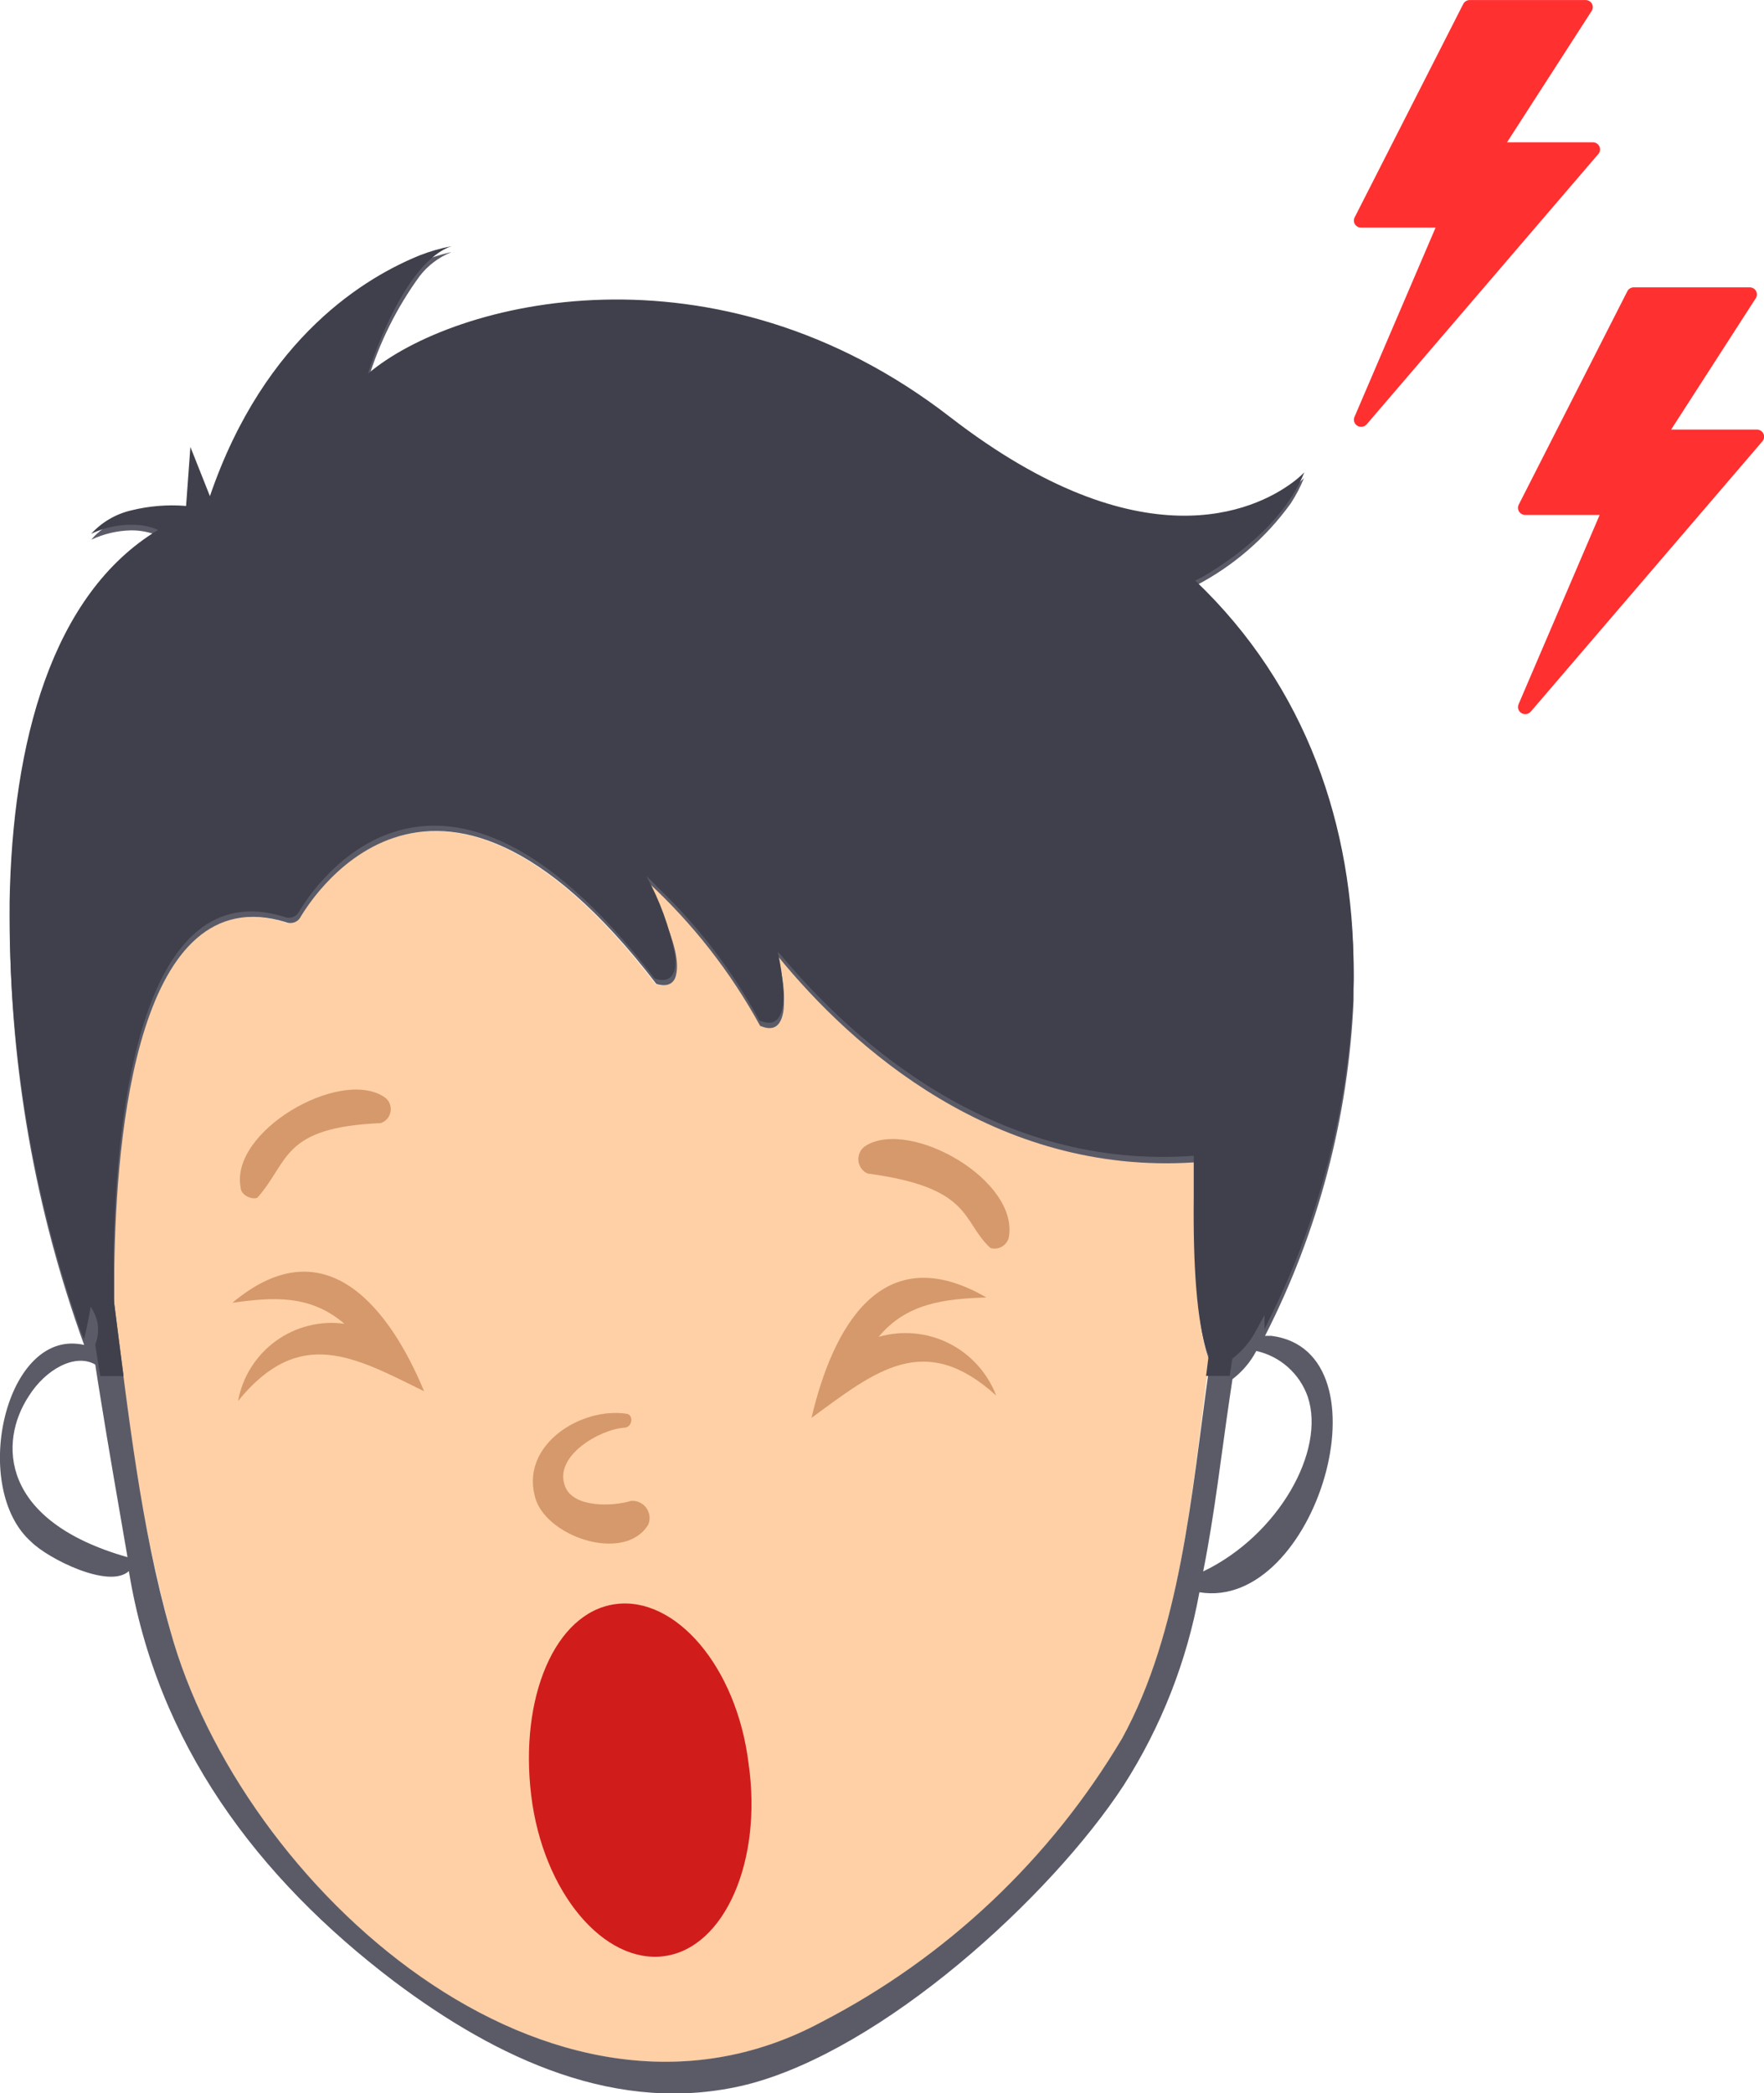 <svg width="43" height="51" viewBox="0 0 43 51" fill="none" xmlns="http://www.w3.org/2000/svg">
<g clip-path="url(#clip0)">
<path d="M29.404 33.677C29.028 36.612 28.74 39.833 27.353 42.361C25.601 45.31 23.06 47.705 20.019 49.276C13.441 52.803 5.868 45.989 4.148 39.724C3.623 37.739 3.243 35.718 3.011 33.677C2.928 33.039 2.849 32.419 2.769 31.781C2.732 28.871 3.007 21.273 6.946 22.472C7.014 22.502 7.09 22.505 7.16 22.479C7.229 22.453 7.286 22.401 7.318 22.334C7.355 22.3 10.421 16.718 15.98 23.977C15.98 23.977 17.233 24.489 15.775 21.461C16.881 22.478 17.814 23.669 18.536 24.988C18.536 24.954 19.459 25.567 18.979 23.311C20.788 25.5 24.267 28.649 29.141 28.309C29.074 30.406 29.141 32.314 29.483 33.169L29.404 33.677Z" fill="#FFD0A6"/>
<path d="M10.338 33.899C8.633 33.06 7.301 32.293 5.802 34.138C5.91 33.55 6.24 33.026 6.723 32.675C7.206 32.325 7.805 32.174 8.395 32.255C7.56 31.538 6.654 31.605 5.664 31.744C7.986 29.794 9.552 32 10.338 33.899Z" fill="#D6996B"/>
<path d="M5.867 28.942C5.595 27.571 8.256 26.032 9.346 26.716C9.406 26.75 9.455 26.801 9.487 26.862C9.518 26.924 9.532 26.994 9.524 27.063C9.517 27.132 9.49 27.197 9.447 27.251C9.403 27.305 9.345 27.345 9.279 27.366C6.857 27.471 7.061 28.292 6.276 29.181C6.138 29.248 5.867 29.11 5.867 28.942Z" fill="#D6996B"/>
<path d="M13.031 36.432C12.722 35.174 14.188 34.277 15.283 34.449C15.45 34.482 15.416 34.788 15.212 34.788C14.635 34.826 13.474 35.476 13.779 36.227C13.984 36.742 14.94 36.709 15.383 36.57C15.455 36.565 15.527 36.577 15.592 36.608C15.657 36.638 15.714 36.685 15.756 36.743C15.798 36.802 15.824 36.871 15.832 36.942C15.84 37.014 15.829 37.087 15.8 37.153C15.212 38.109 13.236 37.426 13.031 36.432Z" fill="#D6996B"/>
<path d="M18.248 42.974C18.59 45.335 17.668 47.457 16.201 47.662C14.735 47.868 13.236 46.123 12.948 43.741C12.66 41.359 13.528 39.292 14.994 39.087C16.46 38.881 17.96 40.609 18.248 42.974Z" fill="#D11C1C"/>
<path d="M24.284 34.004C22.542 32.427 21.36 33.388 19.781 34.549C20.295 32.36 21.485 30.133 24.045 31.614C23.022 31.647 22.099 31.752 21.418 32.574C21.987 32.41 22.597 32.465 23.128 32.73C23.658 32.994 24.07 33.449 24.284 34.004Z" fill="#D6996B"/>
<path d="M24.588 30.167C24.561 30.258 24.499 30.334 24.416 30.38C24.334 30.425 24.236 30.436 24.145 30.41C23.431 29.756 23.728 28.938 21.146 28.594C21.083 28.565 21.028 28.518 20.989 28.46C20.949 28.401 20.927 28.333 20.923 28.263C20.92 28.192 20.936 28.122 20.969 28.06C21.003 27.998 21.052 27.946 21.113 27.911C22.203 27.256 24.864 28.766 24.588 30.167Z" fill="#D6996B"/>
<path d="M32.996 24.124C33.063 20.606 32.006 17.159 29.35 14.504L29.124 14.282C30.053 13.803 30.856 13.111 31.467 12.261C31.593 12.068 31.7 11.863 31.785 11.649C31.785 11.649 28.919 14.764 23.156 10.311C17.567 5.971 11.361 7.396 9.13 9.124L8.972 9.25C9.248 8.347 9.671 7.497 10.225 6.734C10.427 6.47 10.697 6.266 11.006 6.143C10.768 6.189 6.904 7.023 5.121 12.232L4.645 11.032L4.54 12.47C4.54 12.47 2.924 12.29 2.226 13.15C2.53 13.007 2.86 12.93 3.195 12.923C3.423 12.921 3.649 12.965 3.859 13.053C3.734 13.129 3.613 13.209 3.5 13.292C1.094 15.02 0.251 18.656 0.242 22.459V22.518C0.246 26.015 0.858 29.485 2.051 32.771C2.003 32.759 1.954 32.75 1.905 32.746C0.096 32.528 -0.706 36.26 0.756 37.564C1.174 37.983 2.665 38.726 3.141 38.281C3.826 42.483 6.265 45.746 9.606 48.278C12.113 50.161 15.065 51.566 18.202 50.794C21.51 49.956 25.599 46.24 27.391 43.502C28.307 42.07 28.934 40.472 29.237 38.797C32.081 39.267 33.944 32.926 30.991 32.549H30.837C32.133 30.012 32.869 27.224 32.996 24.376C32.996 24.292 32.996 24.208 32.996 24.124ZM0.702 34.017C1.119 33.354 1.842 32.968 2.322 33.249C2.36 33.505 2.402 33.761 2.443 34.017C2.652 35.329 2.882 36.621 3.108 37.942C0 37.061 -0.037 35.14 0.702 34.017ZM27.353 42.357C25.601 45.306 23.06 47.701 20.019 49.272C13.441 52.799 5.868 45.985 4.148 39.72C3.433 37.203 3.124 34.415 2.786 31.777C2.786 31.639 2.786 31.488 2.786 31.328C2.786 31.169 2.786 31.069 2.786 30.934C2.824 27.63 3.358 21.373 6.963 22.468C7.03 22.498 7.107 22.5 7.177 22.474C7.246 22.449 7.303 22.396 7.334 22.329C7.372 22.296 10.438 16.714 15.997 23.973C15.997 23.973 16.415 24.137 16.485 23.73C16.54 23.474 16.485 22.996 16.068 22.116C15.984 21.923 15.884 21.696 15.771 21.474C16.877 22.49 17.81 23.681 18.532 25.001C18.532 24.975 19.025 25.298 19.104 24.581C19.125 24.308 19.109 24.033 19.058 23.764C19.037 23.629 19.008 23.478 18.975 23.315C20.771 25.512 24.25 28.645 29.124 28.322V28.666C29.124 28.783 29.124 28.901 29.124 29.014C29.124 29.244 29.124 29.467 29.124 29.685C29.124 31.215 29.224 32.519 29.492 33.182C29.492 33.27 29.467 33.358 29.458 33.446C29.041 36.423 28.777 39.761 27.353 42.357ZM29.329 38.29C29.609 36.893 29.771 35.434 29.98 34.025L30.043 33.605C30.284 33.421 30.482 33.187 30.624 32.918C30.909 32.981 31.174 33.116 31.393 33.31C31.613 33.505 31.779 33.752 31.877 34.029C32.324 35.354 31.158 37.413 29.329 38.29Z" fill="#5B5B68"/>
<path d="M30.983 32.062C30.933 32.171 30.878 32.28 30.824 32.389V32.046L30.619 32.419C30.478 32.688 30.28 32.922 30.039 33.106L29.976 33.526H29.4L29.462 33.035C29.462 33.01 29.442 32.985 29.433 32.956C29.17 32.218 29.082 30.808 29.099 29.181C29.099 28.963 29.099 28.762 29.099 28.511V28.162C24.317 28.511 20.884 25.466 19.046 23.285L18.958 23.193C19.029 23.496 19.074 23.805 19.092 24.116C19.15 25.256 18.515 24.841 18.515 24.871C17.867 23.672 17.037 22.583 16.055 21.642C15.955 21.537 15.855 21.44 15.755 21.344C16.084 21.942 16.319 22.587 16.452 23.256C16.557 24.095 15.959 23.843 15.959 23.843C10.4 16.584 7.334 22.166 7.297 22.199C7.265 22.267 7.208 22.319 7.139 22.344C7.07 22.37 6.993 22.368 6.925 22.338C3.458 21.264 2.84 27.072 2.769 30.448C2.769 30.582 2.769 30.716 2.769 30.842C2.769 31.131 2.769 31.4 2.769 31.635C2.849 32.259 2.928 32.893 3.012 33.53H2.444C2.402 33.274 2.36 33.019 2.322 32.763C2.391 32.588 2.409 32.398 2.373 32.213C2.34 32.069 2.278 31.934 2.191 31.815C2.104 31.696 1.994 31.596 1.867 31.521L2.327 30.419C2.327 30.683 2.327 30.968 2.285 31.257C2.24 31.72 2.161 32.178 2.047 32.629C2.001 32.511 1.951 32.385 1.905 32.259C0.772 28.971 0.207 25.512 0.234 22.032V21.973C0.301 18.111 1.253 14.479 3.855 12.911C3.741 12.863 3.622 12.828 3.5 12.806C3.064 12.748 2.62 12.818 2.222 13.007C2.482 12.723 2.821 12.525 3.195 12.437C3.633 12.328 4.086 12.291 4.536 12.328L4.641 10.89L5.117 12.089C6.457 8.172 8.972 6.73 10.241 6.218C10.488 6.122 10.742 6.049 11.002 6C10.104 6.31 9.427 7.845 9.13 8.638C9.026 8.919 8.968 9.107 8.968 9.107C11.056 7.329 17.425 5.719 23.168 10.168C27.834 13.771 30.599 12.42 31.484 11.774C31.594 11.695 31.698 11.607 31.793 11.51C31.279 12.81 29.909 13.703 29.366 14.026C29.224 14.106 29.137 14.148 29.137 14.148C31.856 16.739 32.996 20.145 32.996 23.638C32.996 23.722 32.996 23.805 32.996 23.889C32.925 26.728 32.238 29.517 30.983 32.062Z" fill="#40404C"/>
</g>
<g clip-path="url(#clip1)">
<path fill-rule="evenodd" clip-rule="evenodd" d="M37.179 17.401C37.148 17.401 37.116 17.392 37.088 17.375C37.013 17.33 36.983 17.239 37.017 17.16L38.994 12.547H37.18C37.118 12.547 37.062 12.516 37.029 12.465C36.997 12.414 36.994 12.35 37.022 12.296L39.669 7.096C39.699 7.038 39.76 7.001 39.827 7.001H42.65C42.715 7.001 42.774 7.035 42.805 7.09C42.836 7.146 42.834 7.213 42.799 7.267L40.736 10.467H42.827C42.895 10.467 42.958 10.507 42.987 10.568C43.016 10.629 43.006 10.701 42.962 10.752L37.315 17.339C37.28 17.379 37.23 17.401 37.179 17.401Z" fill="#FF3030"/>
</g>
<g clip-path="url(#clip2)">
<path fill-rule="evenodd" clip-rule="evenodd" d="M33.179 10.401C33.148 10.401 33.116 10.392 33.088 10.375C33.013 10.33 32.983 10.239 33.017 10.16L34.994 5.547H33.18C33.118 5.547 33.062 5.516 33.029 5.465C32.997 5.414 32.994 5.35 33.022 5.296L35.669 0.096C35.699 0.038 35.76 0.001 35.827 0.001H38.65C38.715 0.001 38.774 0.035 38.805 0.09C38.836 0.146 38.834 0.213 38.799 0.267L36.736 3.467H38.827C38.895 3.467 38.958 3.506 38.987 3.567C39.016 3.629 39.006 3.701 38.962 3.752L33.315 10.339C33.28 10.379 33.23 10.401 33.179 10.401Z" fill="#FF3030"/>
</g>
<defs>
<clipPath id="clip0">
<rect width="33" height="45" fill="white" transform="translate(0 6)"/>
</clipPath>
<clipPath id="clip1">
<rect width="6" height="13" fill="white" transform="translate(37 7)"/>
</clipPath>
<clipPath id="clip2">
<rect width="6" height="13" fill="white" transform="translate(33)"/>
</clipPath>
</defs>
</svg>
